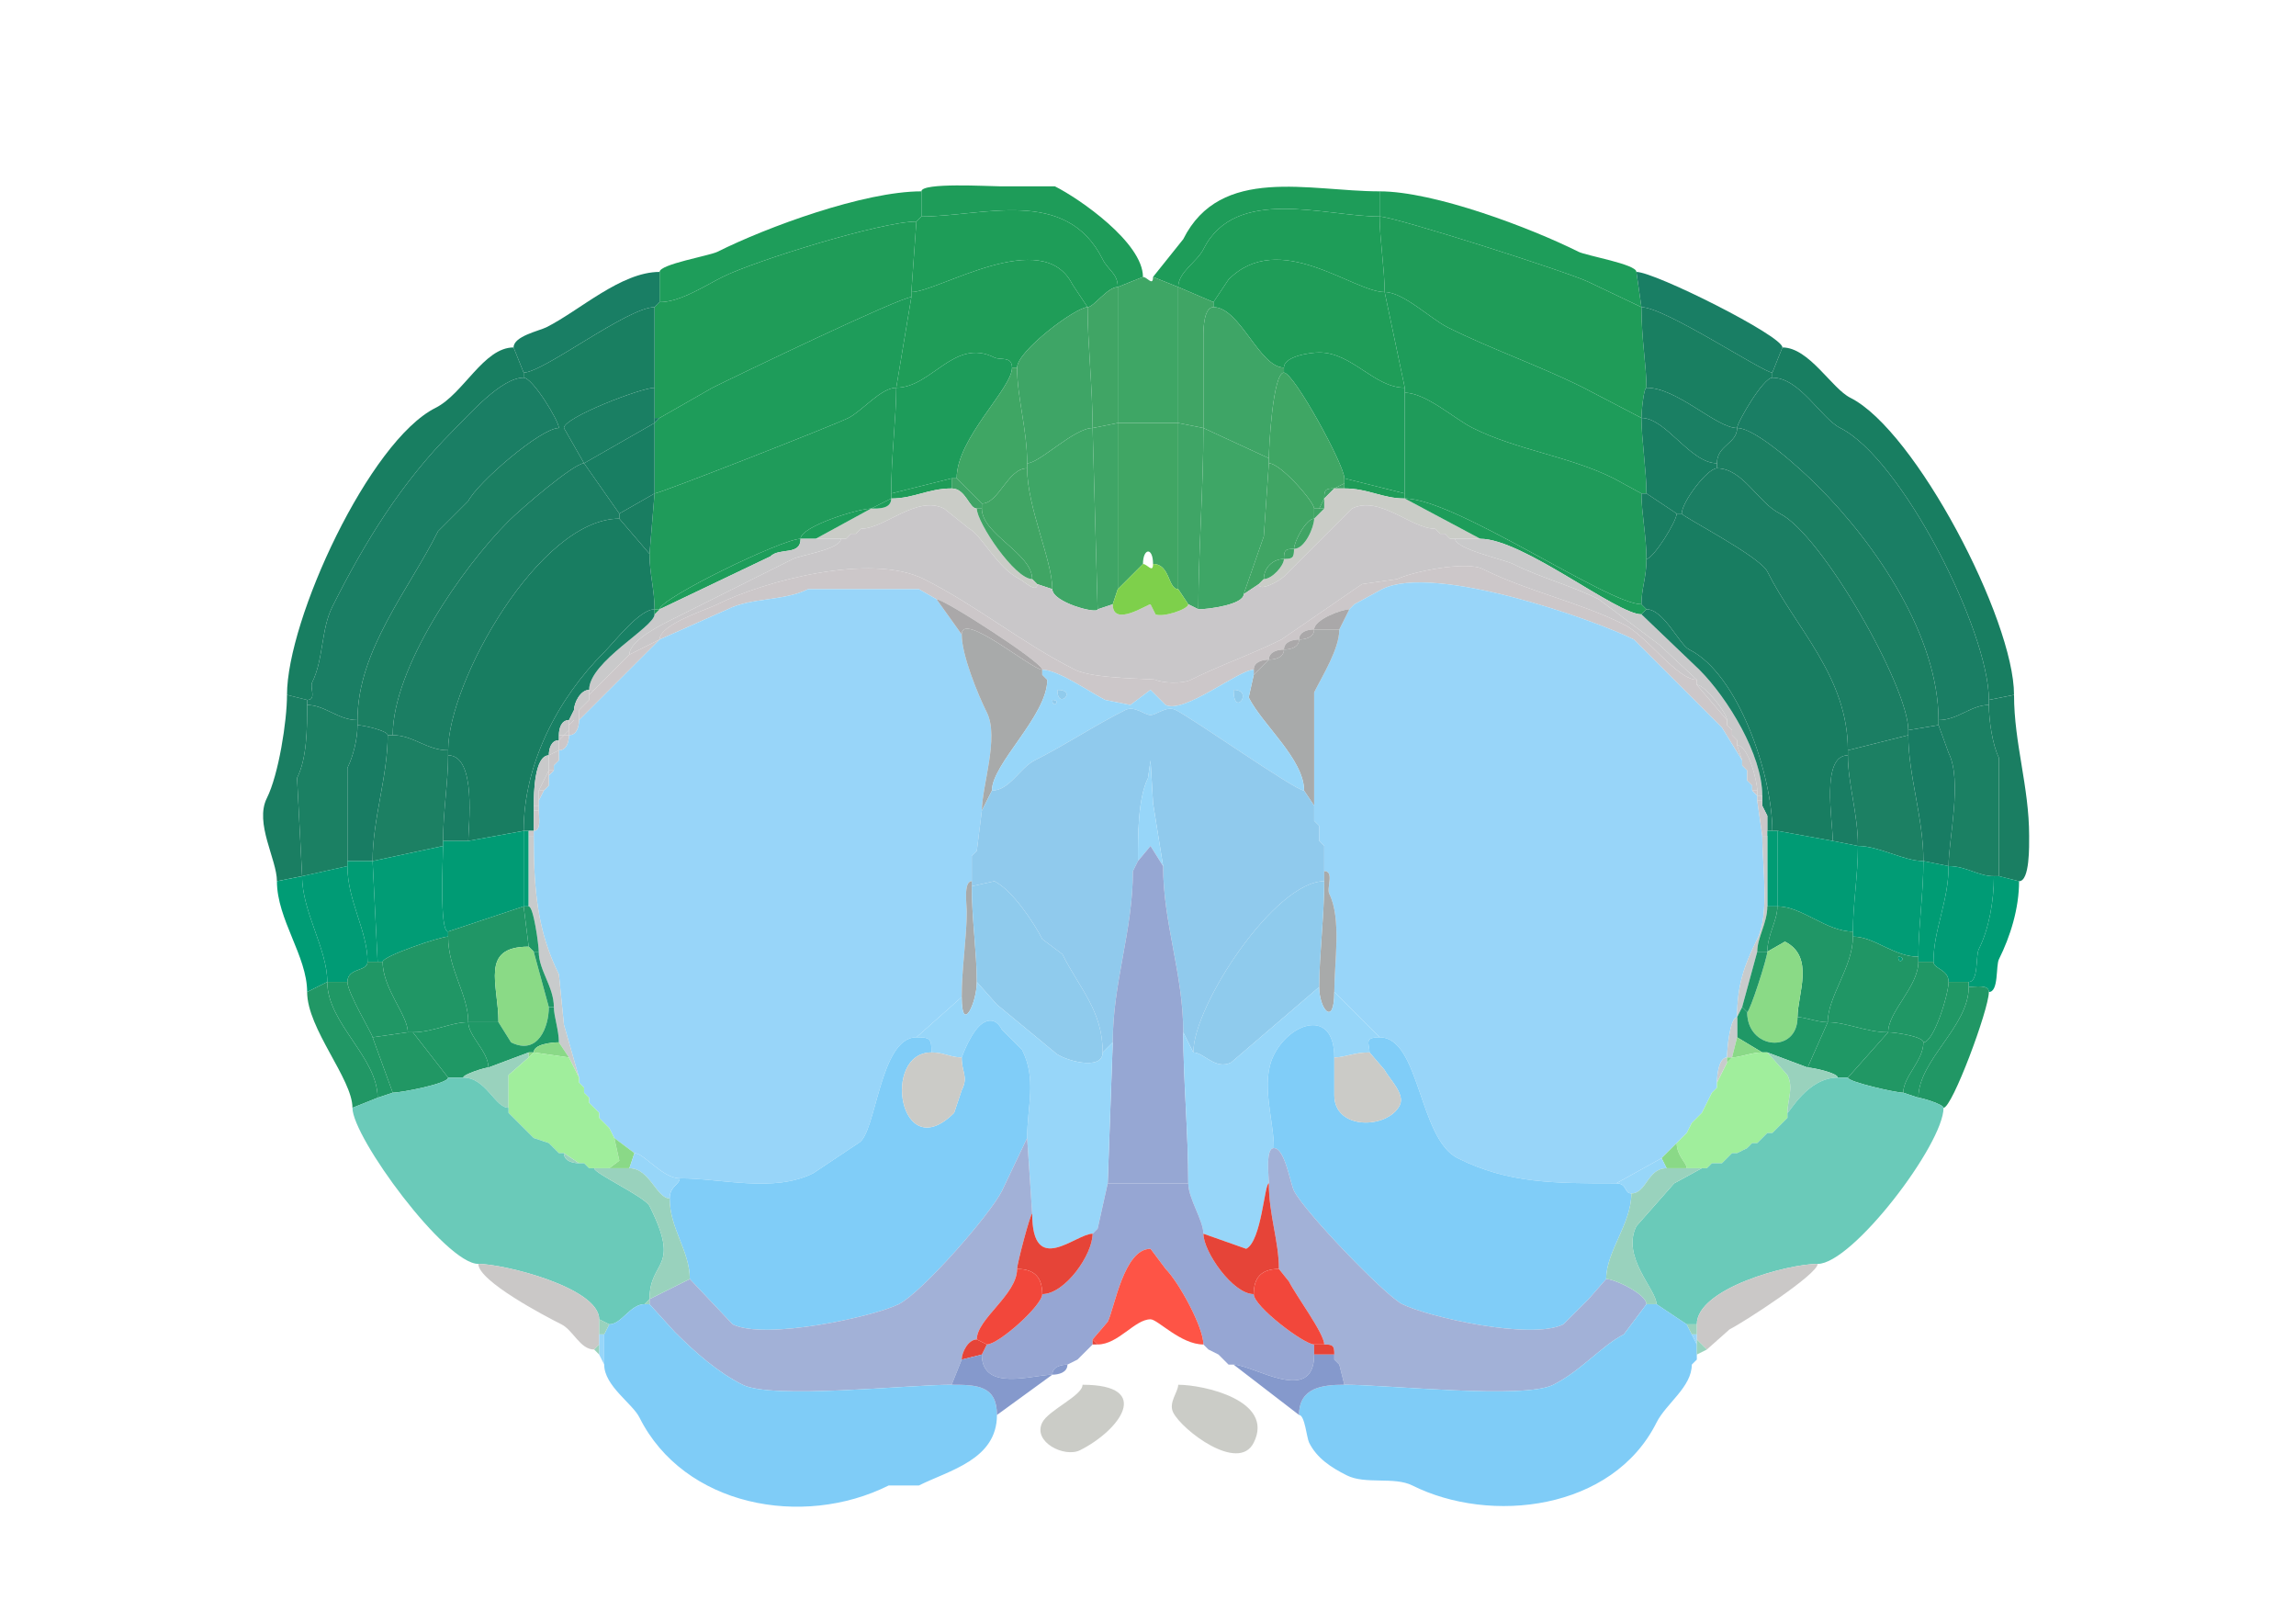 <svg xmlns="http://www.w3.org/2000/svg" viewBox="0 0 456 320"><path fill="#1E9C59" id="MOs1" d="m227 55-5 2c0-2.678-1.911-3.323-3-5.5-7.275-14.55-23.855-8.5-36-8.5v-5c0-1.8 13.384-1 15.5-1h11c4.889 2.444 17.5 11.191 17.5 18ZM229 55l5 2c0-2.976 3.734-4.968 5-7.5 6.364-12.728 24.207-6.5 35-6.5v-5c-13.968 0-31.607-5.287-39 9.5l-6 7.5Z"/><path fill="#1E9D5A" id="MOp1" d="M131 54v6c4.099 0 8.97-3.235 12.5-5 6.339-3.17 31.479-11 38.5-11l1-1v-5c-11.385 0-30.665 7.082-40.5 12-1.588.794-11.5 2.47-11.5 4ZM325 54l1 7-10.5-5c-3.587-1.794-38.532-13-41.5-13v-5c10.862 0 30.048 7.274 39.5 12 1.588.794 11.5 2.47 11.5 4Z"/><path fill="#1E9D58" id="MOs2/3" d="M181 58c5.375 0 26.091-13.318 32-1.5l3 4.5c1.208 0 3.947-4 6-4 0-2.678-1.911-3.323-3-5.5-7.275-14.55-23.855-8.5-36-8.5l-1 1-1 14ZM275 58c-6.282 0-20.896-12.604-31-2.5l-3 4.5-7-3c0-2.976 3.734-4.968 5-7.5 6.364-12.728 24.207-6.5 35-6.5 0 4.331 1 10.56 1 15Z"/><path fill="#1F9C58" id="MOp2/3" d="m183 43-1 1 1-1ZM327 77c-.533 0-1 4.707-1 6l-11.5-6c-8.733-4.367-18.276-7.638-27-12-3.336-1.668-8.802-7-12.5-7 0-4.44-1-10.669-1-15 2.968 0 37.913 11.206 41.5 13l10.5 5c0 6.451 1 11.682 1 16ZM130 83h1l10.5-6c4.49-2.245 37.277-18 39.5-18v-1l1-14c-7.021 0-32.161 7.83-38.5 11-3.53 1.765-8.401 5-12.5 5l-1 1v22Z"/><path fill="#1F9D58" id="MOs5" d="M201 73h1c0-3.277 11.625-12 14-12l-3-4.5c-5.909-11.818-26.625 1.5-32 1.5v1l-3 18c7.029 0 11.485-10.007 19.5-6 1.158.58 3.5-.341 3.5 2ZM255 73c0-2.282 5.29-3 7-3 6.566 0 10.902 7 17 7l-4-19c-6.282 0-20.896-12.604-31-2.5l-3 4.5v1c5.27 0 9.112 12 14 12Z"/><path fill="#197E64" id="SSp-ul1" d="m102 69 2 5c3.895 0 20.674-13 26-13l1-1v-6c-7.693 0-15.882 7.69-22.5 11-1.426.713-6.5 1.764-6.5 4ZM354 69l-2 5c-1.796 0-21.36-13-26-13l-1-7c3.658 0 29 12.689 29 15Z"/><path fill="#3EA665" id="ACAd1" d="M222 84h12V57l-5-2c0 1.93-1.161 0-2 0l-5 2v27Z"/><path fill="#40A565" id="ACAd2/3" d="m222 84-5 1c0-7.895-1-16.783-1-24 1.208 0 3.947-4 6-4v27ZM234 84l5 1V66.5c0-1.532.173-5.5 2-5.5v-1l-7-3v27Z"/><path fill="#1E9C5A" id="MOp5" d="M326 98h1c0-4.5-1-10.926-1-15l-11.5-6c-8.733-4.367-18.276-7.638-27-12-3.336-1.668-8.802-7-12.5-7l4 19v1c4.184 0 9.812 5.156 13.5 7 8.736 4.368 19.247 5.624 28 10l5.5 3ZM130 84v14c1.014 0 35.535-13.517 38.5-15 2.695-1.347 6.469-6 9.5-6l3-18c-2.223 0-35.01 15.755-39.5 18L131 83l-1 1Z"/><path fill="#197F61" id="SSp-ul2/3" d="M111 85h1c0-2.114 15.353-8 18-8V61c-5.326 0-22.105 13-26 13v1c1.762 0 7 8.567 7 10Z"/><path fill="#3EA566" id="ACAd5" d="M217 85c-3.682 0-10.549 7-13 7 0-6.773-2-13.004-2-19 0-3.277 11.625-12 14-12 0 7.217 1 16.105 1 24ZM239 85l13 6c0-2.088.779-17 3-17v-1c-4.888 0-8.73-12-14-12-1.827 0-2 3.968-2 5.5V85Z"/><path fill="#197F61" id="SSp-ul2/3" d="M327 77c6.155 0 13.871 8 18 8 0-1.092 5.18-10 7-10v-1c-1.796 0-21.36-13-26-13 0 6.451 1 11.682 1 16Z"/><path fill="#187E61" id="SSp-m1" d="m57 138 4 1c1.952 0 .477-2.454 1-3.5 2.275-4.549 1.743-10.486 4-15 6.339-12.677 13.706-24.706 24-35 3.226-3.226 9.565-10.5 14-10.5v-1l-2-5c-5.947 0-9.954 9.227-15.5 12C73.336 87.582 57 123.043 57 138ZM400 138l-5 1c0-13.842-17.397-47.949-29.5-54-3.839-1.92-8.025-10-13.5-10v-1l2-5c5.297 0 9.779 8.14 13.5 10 12.893 6.447 32.5 43.979 32.5 59Z"/><path fill="#1D9C5A" id="MOs6a" d="M189 95h1c0-8.05 11-17.81 11-22 0-2.341-2.342-1.42-3.5-2-8.015-4.007-12.471 6-19.5 6 0 5.937-1 13.507-1 21l12-3ZM267 95l12 3V77c-6.098 0-10.434-7-17-7-1.71 0-7 .718-7 3v1c1.949 0 12 18.327 12 21Z"/><path fill="#3FA664" id="ACAd6a" d="m190 95 5 5c3.398 0 5.13-7 9-7v-1c0-6.773-2-13.004-2-19h-1c0 4.19-11 13.95-11 22ZM261 101h1l1-2c0-1.747.253-2 2-2l2-1v-1c0-2.673-10.051-21-12-21-2.221 0-3 14.912-3 17v1c2.344 0 9 7.677 9 9Z"/><path fill="#1A7E64" id="SSp-m2/3" d="M61 140c3.541 0 6.145 3 10 3 0-13.836 10.185-25.87 16-37.5l6-6c1.796-3.592 14.38-14.5 18-14.5 0-1.433-5.238-10-7-10-4.435 0-10.774 7.274-14 10.5-10.294 10.294-17.661 22.323-24 35-2.257 4.514-1.725 10.451-4 15-.523 1.046.952 3.5-1 3.5v1ZM395 140c-3.541 0-6.145 3-10 3 0-16.557-12.276-34.776-24-46.5-3.097-3.097-12.207-11.5-16-11.5 0-1.092 5.18-10 7-10 5.475 0 9.661 8.08 13.5 10 12.103 6.051 29.5 40.158 29.5 54v1Z"/><path fill="#1A7F63" id="SSp-ul4" d="m112 85 4 7 14-8v-7c-2.647 0-18 5.886-18 8Z"/><path fill="#1F9B5A" id="MOp6a" d="M130 121h1c0-2.145 24.403-14 28-14 0-2.455 11.459-6 14-6l4-2v-1c0-7.493 1-15.063 1-21-3.031 0-6.805 4.653-9.5 6-2.965 1.483-37.486 15-38.5 15l-1 12c0 3.948 1 7.181 1 11Z"/><path fill="#1A7F63" id="SSp-ul4" d="M345 85c0 3.1-4 3.387-4 7-5.307 0-10.112-9-15-9 0-1.293.467-6 1-6 6.155 0 13.871 8 18 8Z"/><path fill="#1F9B5A" id="MOp6a" d="M327 111c0 3.717-1 5.842-1 9-6.692 0-36.945-21-47-21V78c4.184 0 9.812 5.156 13.5 7 8.736 4.368 19.247 5.624 28 10l5.5 3c0 3.823 1 8.586 1 13Z"/><path fill="#187E62" id="SSp-ul5" d="m131 83-1 1v-1h1Z"/><path fill="#40A664" id="ACAv1" d="M229 112c3.448 0 2.91 5 5 5V84h-12v33l5-5c0-3.15 2-3.446 2 0Z"/><path fill="#187E62" id="SSp-ul5" d="M333 102h1c0-2.246 5.059-9 7-9v-1c-5.307 0-10.112-9-15-9 0 4.074 1 10.5 1 15l6 4ZM130 98l-7 4-7-10 14-8v14Z"/><path fill="#3FA566" id="ACAv2/3" d="m221 120-3 1-1-36 5-1v33l-1 3ZM236 120l2 1c0-11.23 1-24.095 1-36l-5-1v33l2 3Z"/><path fill="#1B7F62" id="SSp-m4" d="M77 146h1c0-13.336 13.721-33.221 23-42.5 2.497-2.497 12.973-11.5 15-11.5l-4-7h-1c-3.62 0-16.204 10.908-18 14.5l-6 6c-5.815 11.63-16 23.664-16 37.5v1c.986 0 6 1.087 6 2Z"/><path fill="#3EA666" id="ACAv5" d="M209 117c0 2.644 9 5.004 9 4l-1-36c-3.682 0-10.549 7-13 7v1c0 7.843 5 18.263 5 24ZM247 118c0 2.056-6.91 3-9 3 0-11.23 1-24.095 1-36l13 6v1l-1 14.5-4 11.5Z"/><path fill="#1B7F62" id="SSp-m4" d="m385 144-6 1c0-8.654-17.168-38.834-25.5-43-4.353-2.177-7.345-9-12.5-9v-1c0-3.613 4-3.9 4-7 3.793 0 12.903 8.403 16 11.5 11.724 11.724 24 29.943 24 46.5v1Z"/><path fill="#1B7E63" id="SSp-m5" d="M78 146c4.08 0 6.738 3 11 3 0-13.518 18.093-46 34-46v-1l-7-10c-2.027 0-12.503 9.003-15 11.5-9.279 9.279-23 29.164-23 42.5Z"/><path fill="#40A564" id="ACAv6a" d="m250 116-3 2 4-11.5 1-14.5c2.344 0 9 7.677 9 9v2c-1.617 0-4 4.583-4 6-1.747 0-2 .253-2 2-2.226 0-4 1.774-4 4l-1 1ZM206 116l3 1c0-5.737-5-16.157-5-24-3.87 0-5.602 7-9 7v1c0 5.115 10 8.888 10 14l1 1Z"/><path fill="#1B7E63" id="SSp-m5" d="m379 146-12 3c0-14.648-10.355-24.209-16-35.5-1.521-3.043-17-10.971-17-11.5 0-2.246 5.059-9 7-9 5.155 0 8.147 6.823 12.5 9 8.332 4.166 25.5 34.346 25.5 43v1Z"/><path fill="#1E9C58" id="MOs6b" d="M177 98v1c4.499 0 7.354-2 12-2v-2l-12 3Z"/><path fill="#3FA466" id="ACAd6b" d="M194 101h1v-1l-5-5h-1v2c2.813 0 3.461 4 5 4Z"/><path fill="#1E9C58" id="MOs6b" d="M279 98v1c-4.475 0-7.225-2-12-2v-2l12 3Z"/><path fill="#3FA466" id="ACAd6b" d="M265 97h2v-1l-2 1Z"/><path fill="#CACCC7" id="cing" d="m205 115 1 1c0 1.945-2.66-.58-3.5-1-4.492-2.246-7.599-8.8-10-10l-5-4c-5.461-2.73-11.774 4-16.5 4l-1 1h-1l-1 1h-6l11-6c1.465 0 4 .109 4-2 4.499 0 7.354-2 12-2 2.813 0 3.461 4 5 4 0 2.761 7.544 14 11 14Z"/><path fill="#3FA466" id="ACAd6b" d="M265 97c-1.747 0-2 .253-2 2l2-2Z"/><path fill="#CACCC7" id="cing" d="m251 115-1 1c0 1.585 4.056-.556 5-1.5l13.5-13.5c5.461-2.73 11.774 4 16.5 4l1 1h1l1 1h6l-15-8c-4.475 0-7.225-2-12-2h-2l-2 2v2l-2 2c0 1.664-1.823 6-4 6 0 1.747-.253 2-2 2 0 1.366-2.366 4-4 4Z"/><path fill="#197D61" id="SSp-ul6a" d="m123 103 6 7 1-12-7 4v1ZM333 102c0 1.549-4.672 9-6 9 0-4.414-1-9.177-1-13h1l6 4Z"/><path fill="#1D9D5A" id="MOp6b" d="m177 99-4 2c1.465 0 4 .109 4-2Z"/><path fill="#3FA466" id="ACAd6b" d="M262 101h1v-2l-1 2Z"/><path fill="#1D9D5A" id="MOp6b" d="m327 121-1 1c-4.956 0-23.54-15-32-15l-15-8c10.055 0 40.308 21 47 21l1 1ZM159 107h3l11-6c-2.541 0-14 3.545-14 6Z"/><path fill="#C9C7C9" id="ccb" d="m131 127-6 3c0-2.862 6.654-6.077 8.5-7l24-12c1.568-.784 9.5-1.924 9.5-4h1l1-1h1l1-1c4.726 0 11.039-6.73 16.5-4l5 4c2.401 1.2 5.508 7.754 10 10 .84.42 3.5 2.945 3.5 1l3 1c0 2.644 9 5.004 9 4l3-1c0 4.655 6.856 0 7.5 0l1 2c1.359.68 6.5-.989 6.5-2l2 1c2.09 0 9-.944 9-3l3-2c0 1.585 4.056-.556 5-1.5l13.5-13.5c5.461-2.73 11.774 4 16.5 4l1 1h1l1 1h1c0 2.031 9.733 4.117 11.5 5 5.458 2.729 11.581 4.29 17 7l12 9 7.5 7c-3.87 0-9.836-8.668-14.5-11-9.012-4.506-19.061-6.53-28-11-3.368-1.684-14.164.582-17 2l-7 1-16 11c-5.882 2.941-12.16 5.08-18 8-1.801.901-5.827.586-7 0-.535-.268-12.195-.097-16-2-10.321-5.16-19.616-12.808-30-18-10.602-5.301-31.84.42-41 5-2.099 1.05-11.5 3.981-11.5 7Z"/><path fill="#40A465" id="ACAv6b" d="M195 101c0 5.115 10 8.888 10 14-3.456 0-11-11.239-11-14h1ZM263 101l-2 2v-2h2Z"/><path fill="#187D61" id="SSp-m6a" d="m353 165 11 2c0-3.959-2.4-17 3-17v-1c0-14.648-10.355-24.209-16-35.5-1.521-3.043-17-10.971-17-11.5h-1c0 1.549-4.672 9-6 9 0 3.717-1 5.842-1 9l1 1c3.452 0 6.498 6.999 8.5 8 9.798 4.899 16.5 24.983 16.5 36h1ZM104 165l-11 2c0-2.651 1.772-17-4-17v-1c0-13.518 18.093-46 34-46l6 7c0 3.948 1 7.181 1 11-2.988 0-7.815 6.315-10 8.5-9.252 9.252-16 22.26-16 35.5Z"/><path fill="#40A465" id="ACAv6b" d="M261 103c-1.617 0-4 4.583-4 6 2.177 0 4-4.336 4-6Z"/><path fill="#C9C9CA" id="scwm" d="m171 105-1 1 1-1ZM285 105l1 1-1-1ZM169 106l-1 1 1-1ZM287 106l1 1-1-1Z"/><path fill="#1D9D5A" id="MOp6b" d="M159 107c-3.597 0-28 11.855-28 14l22-10.5c1.825-1.825 6-.083 6-3.5Z"/><path fill="#C9C9CA" id="scwm" d="M117 137h1l1-1 1-1 1-1 1-1 1-1 1-1 1-1c0-2.862 6.654-6.077 8.5-7l24-12c1.568-.784 9.5-1.924 9.5-4h-8c0 3.417-4.175 1.675-6 3.5L131 121l-1 1c0 2.537-13 9.373-13 15ZM349 158h1c0-8.09-6.881-19.381-12.5-25L326 122c-4.956 0-23.54-15-32-15h-5c0 2.031 9.733 4.117 11.5 5 5.458 2.729 11.581 4.29 17 7l12 9 7.5 7v1c1.59 0 6 5.662 6 7v1l1 1v1l1 1v1c2.216 0 4 7.15 4 9v1Z"/><path fill="#40A465" id="ACAv6b" d="M257 109c-1.747 0-2 .253-2 2 1.747 0 2-.253 2-2ZM255 111c-2.226 0-4 1.774-4 4 1.634 0 4-2.634 4-4Z"/><path fill="#7ED04B" id="IG" d="M221 120c0 4.655 6.856 0 7.5 0l1 2c1.359.68 6.5-.989 6.5-2l-2-3c-2.09 0-1.552-5-5-5 0 1.93-1.161 0-2 0l-5 5-1 3Z"/><path fill="#CCC7C9" id="ccg" d="m345 148 1 3-4-6.5-17.5-17.5c-7.988-3.994-39.707-15.146-50-10l-5.5 3-1 1c-1.572 0-7 2.052-7 4-1.238 0-3 .423-3 2-1.238 0-3 .423-3 2-1.238 0-3 .423-3 2-1.238 0-3 .423-3 2-2.967 0-13.811 8.844-17.5 7l-3-3-4 3-5-1c-2.939-1.47-9.373-6-12.5-6 0-1.495-19.433-14-21-14l-3.5-2h-22c-4.839 2.419-11.221 1.61-16 4l-13.5 6c0-3.019 9.401-5.95 11.5-7 9.16-4.58 30.398-10.301 41-5 10.384 5.192 19.679 12.84 30 18 3.805 1.903 15.465 1.732 16 2 1.173.586 5.199.901 7 0 5.84-2.92 12.118-5.059 18-8l16-11 7-1c2.836-1.418 13.632-3.684 17-2 8.939 4.47 18.988 6.494 28 11 4.664 2.332 10.63 11 14.5 11v1l6 7v1l1 1v1l1 1v1Z"/><path fill="#98D5F9" id="CP" d="M126 229c1.936 0 5.554 5 9 5 8.325 0 18.647 2.927 26.5-1l9-6c3.531-1.766 4.184-21 11.5-21l9-8c0-5.789 1-11.78 1-17 0-1.321-.684-6 1-6v-5l1-1 1-8c0-4.813 3.473-14.555 1-19.5-1.828-3.657-5-11.448-5-15.5l-5-7-3.5-2h-22c-4.839 2.419-11.221 1.61-16 4l-13.5 6-16 16c0 1.238-.423 3-2 3 0 1.238-.423 3-2 3v2l-1 1v1l-1 1v2l-1 1-1 2v2c0 1.145.579 4-1 4v1c0 10.489.693 18.886 5 27.5l1 10 3 10.5v1l1 1v1l1 1v1l2 2v1l2 2 1 2 4 3ZM330 230l-9 5c-12.293 0-21.42.04-31.5-5-7.767-3.883-7.484-24-15.5-24l-9-9c0-5.809 1.468-14.565-1-19.5-.574-1.147 1.064-4.5-1-4.5v-5l-1-1v-3l-1-1v-25.5c1.688-3.376 5-8.639 5-12.5l2-4 1-1 5.5-3c10.293-5.146 42.012 6.006 50 10l17.5 17.5 4 6.5v1l1 1v2l1 1v1l1 1v1l1 7c0 5.918 1.506 15.488-1 20.5-2.582 5.165-4 9.165-4 15.5-1.434 0-2 6.448-2 8-1.638 0-2 3.576-2 5v1l-1 1-1 2-1 2-1 1-1 1-1 2-1 1-1 1-2 2-1 1Z"/><path fill="#AAA8A9" id="SEZ" d="M191 126c0-4.789 13.917 7 16 7 0-1.495-19.433-14-21-14l5 7ZM269 120l-1 1 1-1Z"/><path fill="#188064" id="SSp-m6b" d="M105 165h1v-5c0-2.342.131-10 3-10 0-1.238.423-3 2-3v-1c0-1.238.423-3 2-3l1-2c0-1.429 1.288-4 3-4 0-5.627 13-12.463 13-15v-1c-2.988 0-7.815 6.315-10 8.5-9.252 9.252-16 22.26-16 35.5h1Z"/><path fill="#1D9D5A" id="MOp6b" d="m131 121-1 1v-1h1Z"/><path fill="#AAA8A9" id="SEZ" d="M261 125h5l2-4c-1.572 0-7 2.052-7 4Z"/><path fill="#188064" id="SSp-m6b" d="M351 165h1c0-11.017-6.702-31.101-16.5-36-2.002-1.001-5.048-8-8.5-8l-1 1 11.5 11c5.619 5.619 12.5 16.91 12.5 25v2l1 2v3Z"/><path fill="#A8AAAA" id="VL" d="m197 157-2 4c0-4.813 3.473-14.555 1-19.5-1.828-3.657-5-11.448-5-15.5 0-4.789 13.917 7 16 7v1l1 1c0 7.124-11 16.659-11 22ZM259 157l2 3v-22.5c1.688-3.376 5-8.639 5-12.5h-5c0 1.577-1.762 2-3 2 0 1.577-1.762 2-3 2 0 1.577-1.762 2-3 2l-3 3-1 4.5c2.701 5.401 11 12.286 11 18.5Z"/><path fill="#AAA8A9" id="SEZ" d="M261 125c-1.238 0-3 .423-3 2 1.238 0 3-.423 3-2Z"/><path fill="#CCC7C9" id="ccg" d="M115 141v2l16-16-6 3-1 1-1 1-1 1-1 1-1 1-1 1-1 1-1 1v1l-1 1-1 1Z"/><path fill="#AAA8A9" id="SEZ" d="M258 127c-1.238 0-3 .423-3 2 1.238 0 3-.423 3-2ZM255 129c-1.238 0-3 .423-3 2 1.238 0 3-.423 3-2Z"/><path fill="#C9C7C9" id="ccb" d="m125 130-1 1 1-1ZM124 131l-1 1 1-1Z"/><path fill="#AAA8A9" id="SEZ" d="M249 133v1l3-3c-1.238 0-3 .423-3 2Z"/><path fill="#C9C7C9" id="ccb" d="m123 132-1 1 1-1ZM122 133l-1 1 1-1Z"/><path fill="#97D6F9" id="STR" fill-rule="evenodd" d="M209 139c0 1.93 1.93 0 0 0m36-2c0 5.677 4.136 0 0 0m-35 0c0 4.123 4.123 0 0 0m-13 20c3.504 0 5.551-4.525 8.5-6 6.086-3.043 11.792-6.896 18-10 1.825-.913 3.816 1 5 1 1.184 0 3.175-1.913 5-1 3.571 1.785 23.748 16 25.5 16 0-6.214-8.299-13.099-11-18.5l1-4.5v-1c-2.967 0-13.811 8.844-17.5 7l-3-3-4 3-5-1c-2.939-1.47-9.373-6-12.5-6v1l1 1c0 7.124-11 16.659-11 22Z"/><path fill="#C9C7C9" id="ccb" d="m121 134-1 1 1-1Z"/><path fill="#AAA8A9" id="SEZ" d="m207 134 1 1-1-1Z"/><path fill="#C9C7C9" id="ccb" d="m120 135-1 1 1-1ZM119 136l-1 1 1-1ZM337 136c1.59 0 6 5.662 6 7l-6-7Z"/><path fill="#C9C9CA" id="scwm" d="M114 141h1l1-1 1-1v-2c-1.712 0-3 2.571-3 4Z"/><path fill="#C9C7C9" id="ccb" d="m118 137-1 1v-1h1Z"/><path fill="#90CBEC" id="LSc" d="M210 137c0 4.123 4.123 0 0 0ZM245 137c0 5.677 4.136 0 0 0Z"/><path fill="#1A7E62" id="SSs1" d="m60 174-5 1c0-4.33-4.489-11.522-2-16.5 2.337-4.675 4-15.29 4-20.5l4 1v1c0 4.719-.02 10.541-2 14.5l1 19.5ZM397 174l4 1c2.156 0 2-7.077 2-9 0-9.77-3-18.409-3-28l-5 1v1c0 2.937.706 7.913 2 10.5V174Z"/><path fill="#C9C7C9" id="ccb" d="m117 139-1 1 1-1Z"/><path fill="#90CBEC" id="LSc" d="M209 139c0 1.93 1.93 0 0 0Z"/><path fill="#1B8063" id="SSs2/3" d="m69 172-9 2-1-19.5c1.98-3.959 2-9.781 2-14.5 3.541 0 6.145 3 10 3v1c0 2.721-.835 6.171-2 8.5V172Z"/><path fill="#C9C7C9" id="ccb" d="m116 140-1 1 1-1Z"/><path fill="#1B8063" id="SSs2/3" d="M396 174h1v-23.5c-1.294-2.587-2-7.563-2-10.5-3.541 0-6.145 3-10 3v1l2 5.5c2.779 5.558 0 17.114 0 22.5 3.519 0 5.843 2 9 2Z"/><path fill="#C9C9CA" id="scwm" d="M113 143h1v-2l-1 2Z"/><path fill="#C9C7C9" id="ccb" d="M114 143h1v-2h-1v2Z"/><path fill="#90CAED" id="LSr" d="m221 207-2 2c0-8.295-4.606-12.712-8-19.5l-4-3c-1.578-3.156-5.905-9.702-9.5-11.5l-4.5 1v-6l1-1 1-8 2-4c3.504 0 5.551-4.525 8.5-6 6.086-3.043 11.792-6.896 18-10 1.825-.913 3.816 1 5 1 1.184 0 3.175-1.913 5-1 3.571 1.785 23.748 16 25.5 16l2 3v3l1 1v3l1 1v7c-9.763 0-26 24.632-26 34l-2-4c0-11.564-4-21.683-4-33l-2-12.5-.5-8.5-.5 3.5c-2.041 4.082-2 11.77-2 16.5l-1 2c0 11.932-4 22.068-4 34Z"/><path fill="#C9C9CA" id="scwm" d="M111 146h1l1-1v-2c-1.577 0-2 1.762-2 3Z"/><path fill="#C9C7C9" id="ccb" d="m114 143-1 1v-1h1Z"/><path fill="#CCC7C9" id="ccg" d="M113 145v1c1.577 0 2-1.762 2-3h-1l-1 1v1Z"/><path fill="#187C63" id="SSs4" d="M69 171h5c0-8.429 3-16.72 3-25 0-.913-5.014-2-6-2 0 2.721-.835 6.171-2 8.5V171Z"/><path fill="#C9C7C9" id="ccb" d="m343 144 1 1-1-1Z"/><path fill="#187C63" id="SSs4" d="m382 171 5 1c0-5.386 2.779-16.942 0-22.5l-2-5.5-6 1v1c0 8.003 3 16.325 3 25Z"/><path fill="#C9C7C9" id="ccb" d="M112 146h1v-1l-1 1Z"/><path fill="#1C8063" id="SSs5" d="m88 168-14 3c0-8.429 3-16.72 3-25h1c4.08 0 6.738 3 11 3v1c0 5.421-1 11.091-1 17v1Z"/><path fill="#C9C7C9" id="ccb" d="m112 146-1 1v-1h1Z"/><path fill="#CCC7C9" id="ccg" d="M111 147v2c1.577 0 2-1.762 2-3h-1l-1 1Z"/><path fill="#C9C7C9" id="ccb" d="m344 146 1 1-1-1Z"/><path fill="#1C8063" id="SSs5" d="M369 168c4.187 0 9.088 3 13 3 0-8.675-3-16.997-3-25l-12 3v1c0 5.604 2 11.634 2 18Z"/><path fill="#C9C9CA" id="scwm" d="m111 149-2 1c0-1.238.423-3 2-3v2Z"/><path fill="#C9C7C9" id="ccb" d="M348 157h1c0-1.85-1.784-9-4-9l1 3v1l1 1v2l1 1v1ZM109 153h1v-1l1-1v-2l-2 1v3Z"/><path fill="#197D63" id="SSs6a" d="M88 167h5c0-2.651 1.772-17-4-17 0 5.421-1 11.091-1 17Z"/><path fill="#C9C9CA" id="scwm" d="M106 160h1v-3l2-4v-3c-2.869 0-3 7.658-3 10Z"/><path fill="#197D63" id="SSs6a" d="m364 167 5 1c0-6.366-2-12.396-2-18-5.4 0-3 13.041-3 17Z"/><path fill="#CCC7C9" id="ccg" d="m111 151-1 1 1-1Z"/><path fill="#97D6F9" id="STR" d="m226 171 2.5-3 2.5 4-2-12.5-.5-8.5-.5 3.5c-2.041 4.082-2 11.77-2 16.5Z"/><path fill="#CCC7C9" id="ccg" d="m346 152 1 1-1-1Z"/><path fill="#C9C7C9" id="ccb" d="M107 157h1l1-1v-3l-2 4Z"/><path fill="#CCC7C9" id="ccg" d="m110 153-1 1v-1h1ZM347 155l1 1-1-1ZM109 156l-1 1 1-1ZM108 157l-1 2v-2h1ZM349 157v1l-1-1h1Z"/><path fill="#C9C7C9" id="ccb" d="M349 159h1v-1h-1v1Z"/><path fill="#CCC7C9" id="ccg" d="M350 166h1v-4l-1-2v-1h-1l1 7Z"/><path fill="#C9C7C9" id="ccb" d="M106 161h1v-1h-1v1Z"/><path fill="#C9C9CA" id="scwm" d="m350 160 1 2-1-2Z"/><path fill="#CCC7C9" id="ccg" d="M107 161c0 1.145.579 4-1 4v-4h1Z"/><path fill="#A8AAAA" id="VL" d="m261 163 1 1-1-1Z"/><path fill="#009B74" id="GU6a" d="m104 180-15 5c-1.804 0-1-14.759-1-17v-1h5l11-2v15Z"/><path fill="#019C74" id="GU6b" d="M104 180h1v-15h-1v15Z"/><path fill="#CCC7C9" id="ccg" d="M105 166h1v-1h-1v1Z"/><path fill="#019C74" id="GU6b" d="M351 180h2v-15h-2v15Z"/><path fill="#009B74" id="GU6a" d="M353 180c4.916 0 9.695 5 15 5 0-5.421 1-11.091 1-17l-5-1-11-2v15Z"/><path fill="#C8CBCC" id="ec" d="m113 210 2 4-3-10.5-1-10c-4.307-8.614-5-17.011-5-27.5h-1v14c.981 0 2 7.758 2 9 0 3.697 3 6.94 3 11 0 1.819 1 4.591 1 7l2 3ZM346 200l-1 2c0-6.335 1.418-10.335 4-15.5 2.506-5.012 1-14.582 1-20.5h1v14c0 3.324-2 6.16-2 9l-3 11Z"/><path fill="#A8AAAA" id="VL" d="m262 167 1 1-1-1Z"/><path fill="#019C75" id="GU5" d="M75 191h1c0-1.111 11.438-5 13-5v-1c-1.804 0-1-14.759-1-17l-14 3 1 20Z"/><path fill="#96A7D3" id="MS" d="M220 235h16c0-10.03-1-20.589-1-30 0-11.564-4-21.683-4-33l-2.5-4-2.5 3-1 2c0 11.932-4 22.068-4 34l-1 28Z"/><path fill="#019C75" id="GU5" d="M368 186c4.273 0 8.101 4 13 4 0-5.826 1-12.583 1-19-3.912 0-8.813-3-13-3 0 5.909-1 11.579-1 17v1Z"/><path fill="#A8AAAA" id="VL" d="m194 169-1 1 1-1Z"/><path fill="#009C74" id="GU4" d="M73 191h2l-1-20h-5v1c0 6.921 4 12.878 4 19Z"/><path fill="#97D6F9" id="STR" d="m226 171-1 2 1-2Z"/><path fill="#009C74" id="GU4" d="M381 191h3c0-6.452 3-11.895 3-19l-5-1c0 6.417-1 13.174-1 19v1Z"/><path fill="#009B75" id="GU2/3" d="M65 195h4c0-2.879 4-1.993 4-4 0-6.122-4-12.079-4-19l-9 2c0 7.104 5 14.43 5 21ZM387 195h4c1.993 0 1.35-5.2 2-6.5 2.05-4.1 3-9.611 3-14.5-3.157 0-5.481-2-9-2 0 7.105-3 12.548-3 19 0 1.457 3 1.46 3 4Z"/><path fill="#A8AAAA" id="VL" d="M262 196c0 4.419 3 8.038 3 1 0-5.809 1.468-14.565-1-19.5-.574-1.147 1.064-4.5-1-4.5v2c0 6.967-1 14.681-1 21Z"/><path fill="#009C75" id="GU1" d="m65 195-4 2c0-7.126-6-14.411-6-22l5-1c0 7.104 5 14.43 5 21ZM391 196c1.145 0 4-.579 4 1 1.993 0 1.35-5.2 2-6.5 2.263-4.527 4-10.083 4-15.5l-4-1h-1c0 4.889-.95 10.4-3 14.5-.65 1.3-.007 6.5-2 6.5v1Z"/><path fill="#A8AAAA" id="VL" d="M194 195c0 4.185-3 10.486-3 3 0-5.789 1-11.78 1-17 0-1.321-.684-6 1-6v1c0 6.417 1 13.174 1 19Z"/><path fill="#8FCBED" id="LSv" d="m194 195 4 4.5 11.5 9.5c1.487 1.487 9.5 3.844 9.5 0 0-8.295-4.606-12.712-8-19.5l-4-3c-1.578-3.156-5.905-9.702-9.5-11.5l-4.5 1c0 6.417 1 13.174 1 19ZM262 196l-17.5 15c-3.117 1.558-5.401-2-7.5-2 0-9.368 16.237-34 26-34 0 6.967-1 14.681-1 21Z"/><path fill="#209666" id="AId6a" d="M93 203h6c0-7.534-3.778-15 6-15l-1-8-15 5v1c0 6.587 4 11.437 4 17Z"/><path fill="#1F9766" id="AId6b" d="M106 189h1c0-1.242-1.019-9-2-9h-1l1 8 1 1ZM349 189h2c0-3.324 2-6.16 2-9h-2c0 3.324-2 6.16-2 9Z"/><path fill="#209666" id="AId6a" d="M357 202c1.564 0 3.876 1 6 1 0-5.159 5-10.921 5-17v-1c-5.305 0-10.084-5-15-5 0 2.84-2 5.676-2 9l3.5-2c6.005 3.003 2.5 10.471 2.5 15Z"/><path fill="#209665" id="AId5" d="M81 205h1c3.978 0 7.549-2 11-2 0-5.563-4-10.413-4-17-1.562 0-13 3.889-13 5 0 5.35 5 10.593 5 14Z"/><path fill="#209665" id="AId5" fill-rule="evenodd" d="M377 190c0 1.93 1.93 0 0 0m-14 13c3.741 0 7.636 2 12 2 0-4.158 6-9.037 6-14v-1c-4.899 0-8.727-4-13-4 0 6.079-5 11.841-5 17Z"/><path fill="#8ADA86" id="CLA" d="M109 200c0 3.927-2.151 9.674-7.5 7l-2.5-4c0-7.534-3.778-15 6-15l1 1 3 11ZM347 201c0 7.495 10 8.286 10 1 0-4.529 3.505-11.997-2.5-15l-3.5 2c0 1.219-3.474 12-4 12Z"/><path fill="#209666" id="AId6a" d="M109 200h1c0-4.06-3-7.303-3-11h-1l3 11ZM346 200l1 1c.526 0 4-10.781 4-12h-2l-3 11Z"/><path fill="#019C75" id="GU5" d="M377 190c0 1.93 1.93 0 0 0Z"/><path fill="#209765" id="AId2/3" d="m81 205-7 1c0-.578-5-8.797-5-11 0-2.879 4-1.993 4-4h3c0 5.35 5 10.593 5 14ZM375 205c1.296 0 7 .825 7 2 2.075 0 5-9.566 5-12 0-2.54-3-2.543-3-4h-3c0 4.963-6 9.842-6 14Z"/><path fill="#219765" id="AIp1" d="m75 218-5 2c0-5.72-9-15.696-9-23l4-2c0 8.24 10 14.939 10 23Z"/><path fill="#209865" id="AIp2/3" d="m78 217-3 1c0-8.061-10-14.76-10-23h4c0 2.203 5 10.422 5 11l4 11Z"/><path fill="#97D6F9" id="STR" d="m218 244-1 1c-3.359 0-12 8.739-12-4l-1-15c0-6.34 1.937-11.625-1-17.5l-4-4c-.534-1.069-1.629-2.435-3.5-1.5-2.507 1.254-4.482 7-4.5 7-2.275 0-3.514-1-6-1 0-2.747-.253-3-3-3l9-8c0 7.486 3 1.185 3-3l4 4.5 11.5 9.5c1.487 1.487 9.5 3.844 9.5 0l2-2-1 28-2 9Z"/><path fill="#209865" id="AIp2/3" d="m378 217 3 1c0-7.487 10-14.104 10-22v-1h-4c0 2.434-2.925 12-5 12 0 3.645-4 6.777-4 10Z"/><path fill="#97D6F9" id="STR" d="M252 235c-.873 0-1.444 11.472-4.5 13l-8.5-3c0-2.654-3-6.986-3-10 0-10.03-1-20.589-1-30l2 4c2.099 0 4.383 3.558 7.5 2l17.5-15c0 4.419 3 8.038 3 1l9 9c-3.212 0-2 1.288-2 3-3.159 0-4.806 1-7 1 0-9.849-8.74-7.019-12-.5-2.76 5.521 0 12.828 0 18.5-1.714 0-1 5.594-1 7Z"/><path fill="#219765" id="AIp1" d="M381 218c.671 0 5 1.328 5 2 1.732 0 9-19.557 9-23 0-1.579-2.855-1-4-1 0 7.896-10 14.513-10 22Z"/><path fill="#1F9866" id="AIv6a" d="M105 209h1c0-1.638 3.576-2 5-2 0-2.409-1-5.181-1-7h-1c0 3.927-2.151 9.674-7.5 7l-2.5-4h-6c0 2.759 4 5.795 4 9l8-3ZM351 209l8 3 4-9c-2.124 0-4.436-1-6-1 0 7.286-10 6.495-10-1l-1-1-1 2v4l5 3h1Z"/><path fill="#C8CBCC" id="ec" d="M343 210h1l1-4v-4c-1.434 0-2 6.448-2 8Z"/><path fill="#1F9865" id="AIv5" d="M89 214h3c0-.672 4.33-2 5-2 0-3.205-4-6.241-4-9-3.451 0-7.022 2-11 2l7 9Z"/><path fill="#80CDF8" id="ACB" d="M133 238c0 5.993 4 10.417 4 16l8.5 9c6.414 3.207 28.044-1.522 33-4 4.561-2.281 18.133-17.766 20.5-22.5l5-10.5c0-6.34 1.937-11.625-1-17.5l-4-4c-.534-1.069-1.629-2.435-3.5-1.5-2.507 1.254-4.482 7-4.5 7 0 3.067 1.376 3.748 0 6.5l-1.5 4.5c-10.837 10.837-14.504-12-4.5-12 0-2.747-.253-3-3-3-7.316 0-7.969 19.234-11.5 21l-9 6c-7.853 3.927-18.175 1-26.5 1 0 1.24-2 1.576-2 4ZM324 237c0 6.06-5 11.487-5 17l-3.5 4-5 5c-6.44 3.22-27.038-1.519-32-4-3.424-1.712-19.431-18.363-21.5-22.5-.749-1.499-1.808-8.5-4-8.5 0-5.672-2.76-12.979 0-18.5 3.26-6.519 12-9.349 12 .5v7.5c0 7.034 10.644 6.712 13 2 1.135-2.271-2.16-5.32-3-7l-3-3.5c0-1.712-1.212-3 2-3 8.016 0 7.733 20.117 15.5 24 10.08 5.04 19.207 5 31.5 5 2.215 0 1.519 2 3 2Z"/><path fill="#1F9865" id="AIv5" d="M365 214h2l8-9c-4.364 0-8.259-2-12-2l-4 9c.986 0 6 1.087 6 2Z"/><path fill="#219764" id="AIv2/3" d="M89 214c0 1.222-9.388 3-11 3l-4-11 7-1h1l7 9ZM367 214c0 .854 9.53 3 11 3 0-3.223 4-6.355 4-10 0-1.175-5.704-2-7-2l-8 9Z"/><path fill="#8AD987" id="CTXsp" d="M350 209c-2.124 0-4.436 1-6 1l1-4 5 3ZM106 209l7 1-2-3c-1.424 0-5 .362-5 2Z"/><path fill="#CBCBC7" id="aco" d="M185 209c2.486 0 3.725 1 6 1 0 3.067 1.376 3.748 0 6.5l-1.5 4.5c-10.837 10.837-14.504-12-4.5-12ZM272 209l3 3.5c.84 1.68 4.135 4.729 3 7-2.356 4.712-13 5.034-13-2V210c2.194 0 3.841-1 7-1Z"/><path fill="#99D2BD" id="OLF" d="M92 214c4.546 0 6.3 6 9 6v-6.5l4-3.5v-1l-8 3c-.67 0-5 1.328-5 2Z"/><path fill="#8AD987" id="CTXsp" d="m106 209-1 1v-1h1Z"/><path fill="#A0EE9C" id="EPd" d="M118 232h3l2-1.5-1-4.5-1-2-2-2v-1l-2-2v-1l-1-1v-1l-1-1v-1l-2-4-7-1-1 1-4 3.5v7.5l1 1 2 2 2 2 3 1 2 2h1l3 2h1l1 1h1ZM338 232h1l1-1h2l1-1 1-1h1l2-1 1-1h1l1-1 1-1h1l1-1 1-1 1-1v-1c0-2.609 1.264-4.971 0-7.5l-4-4.5h-1c-2.124 0-4.436 1-6 1l-1 1-2 4v1l-1 1-1 2-1 2-1 1-1 1-1 2-1 1-1 1c0 2.567 2 3.913 2 5h3Z"/><path fill="#99D2BD" id="OLF" d="M365 214c-5.972 0-9.59 7-10 7 0-2.609 1.264-4.971 0-7.5l-4-4.5 8 3c.986 0 6 1.087 6 2Z"/><path fill="#C8CBCC" id="ec" d="m343 211-2 4c0-1.424.362-5 2-5v1Z"/><path fill="#8AD987" id="CTXsp" d="m344 210-1 1v-1h1Z"/><path fill="#6ACAB9" id="PIR" d="m119 262 2 1c2.46 0 4.17-4 7-4l1-1c0-8.01 6.378-5.744 0-18.5-.908-1.815-11-6.476-11-7.5h-1l-1-1h-1c-1.238 0-3-.423-3-2h-1l-2-2-3-1-2-2-2-2-1-1v-1c-2.7 0-4.454-6-9-6h-3c0 1.222-9.388 3-11 3l-3 1-5 2c0 5.874 18.459 31 25 31 5.09 0 24 4.721 24 11ZM335 263h2c0-7.13 18.086-12 24-12 6.911 0 25-23.8 25-31 0-.672-4.329-2-5-2l-3-1c-1.47 0-11-2.146-11-3h-2c-5.972 0-9.59 7-10 7v1l-1 1-1 1-1 1h-1l-1 1-1 1h-1l-1 1-2 1h-1l-1 1-1 1h-2l-1 1h-1l-5.5 3-7.5 8.5c-3.062 6.123 4 12.593 4 15.5l6 4Z"/><path fill="#C8CBCC" id="ec" d="m115 215 1 1-1-1ZM341 216l-1 1 1-1ZM116 217l1 1-1-1ZM340 217l-1 2 1-2ZM117 219l2 2-2-2ZM339 219l-1 2 1-2Z"/><path fill="#99D2BD" id="OLF" d="m101 221 1 1-1-1Z"/><path fill="#8AD987" id="CTXsp" d="m338 221-1 1 1-1ZM119 222l2 2-2-2ZM337 222l-1 1 1-1Z"/><path fill="#99D2BD" id="OLF" d="m355 222-1 1 1-1Z"/><path fill="#8AD987" id="CTXsp" d="m336 223-1 2 1-2Z"/><path fill="#99D2BD" id="OLF" d="m104 224 2 2-2-2ZM353 224l-1 1 1-1Z"/><path fill="#8AD987" id="CTXsp" d="m335 225-1 1 1-1Z"/><path fill="#99D2BD" id="OLF" d="m351 225-1 1 1-1Z"/><path fill="#8AD987" id="CTXsp" d="M121 232h4l1-3-4-3 1 4.5-2 1.5Z"/><path fill="#A2B1D7" id="SI" d="m191 270-2 5c-8.847 0-35.603 2.948-41.5 0-4.925-2.462-9.359-6.359-13.5-10.5l-5-5.5v-1l8-4 8.5 9c6.414 3.207 28.044-1.522 33-4 4.561-2.281 18.133-17.766 20.5-22.5l5-10.5 1 15c-.372 0-3 9.943-3 11 0 5.12-8 9.888-8 14-1.712 0-3 2.571-3 4Z"/><path fill="#8AD987" id="CTXsp" d="m334 226-1 1 1-1Z"/><path fill="#99D2BD" id="OLF" d="m350 226-1 1 1-1ZM109 227l2 2-2-2Z"/><path fill="#8AD987" id="CTXsp" d="M331 232h4c0-1.087-2-2.433-2-5l-2 2-1 1 1 2Z"/><path fill="#99D2BD" id="OLF" d="m348 227-1 1 1-1Z"/><path fill="#A2B1D7" id="SI" d="m266 271 1 4c8.847 0 35.603 2.948 41.5 0 5.442-2.721 9.742-7.871 14-10l4.5-6c0-1.985-6.262-5-8-5l-3.5 4-5 5c-6.44 3.22-27.038-1.519-32-4-3.424-1.712-19.431-18.363-21.5-22.5-.749-1.499-1.808-8.5-4-8.5-1.714 0-1 5.594-1 7 0 6.236 2 11.483 2 17l2 2.5c1.429 2.857 7 10.3 7 12.5 1.747 0 2 .253 2 2v1l1 1Z"/><path fill="#99D2BD" id="OLF" d="m347 228-2 1 2-1ZM112 229l3 2c-1.238 0-3-.423-3-2Z"/><path fill="#97D6F9" id="STR" d="M135 234c0 1.24-2 1.576-2 4-2.605 0-3.957-6-8-6l1-3c1.936 0 5.554 5 9 5ZM331 229l-1 1 1-1Z"/><path fill="#99D2BD" id="OLF" d="m344 229-1 1 1-1Z"/><path fill="#97D6F9" id="STR" d="M321 235c2.215 0 1.519 2 3 2 3.042 0 3.173-5 7-5l-1-2-9 5Z"/><path fill="#99D2BD" id="OLF" d="m343 230-1 1 1-1ZM116 231l1 1-1-1ZM340 231l-1 1 1-1ZM137 254l-8 4c0-8.01 6.378-5.744 0-18.5-.908-1.815-11-6.476-11-7.5h7c4.043 0 5.395 6 8 6 0 5.993 4 10.417 4 16ZM327 259h2c0-2.907-7.062-9.377-4-15.5l7.5-8.5 5.5-3h-7c-3.827 0-3.958 5-7 5 0 6.06-5 11.487-5 17 1.738 0 8 3.015 8 5Z"/><path fill="#96A6D3" id="NDB" d="M244 271h1c3.792 0 16 8.233 16-2v-2c-1.995 0-12-7.547-12-10-4.155 0-10-8.428-10-12 0-2.654-3-6.986-3-10h-16l-2 9-1 1c0 4.177-5.489 12-10 12 0 2.247-8.664 10-11 10l-1 2c0 7.507 10.204 4 14 4 0-1.577 1.762-2 3-2l2-1 1-1 1-1 1-1v-1l3-3.5c1.362-2.725 3.19-14.5 8.5-14.5l3 4c2.584 2.584 7.5 11.509 7.5 15l1 1 2 1 2 2Z"/><path fill="#E64438" id="HY" d="M254 252c-3.383 0-5 1.617-5 5-4.155 0-10-8.428-10-12l8.5 3c3.056-1.528 3.627-13 4.5-13 0 6.236 2 11.483 2 17ZM202 252c3.383 0 5 1.617 5 5 4.511 0 10-7.823 10-12-3.359 0-12 8.739-12-4-.372 0-3 9.943-3 11ZM218 244l-1 1 1-1Z"/><path fill="#FE5446" id="AVPV" d="M218 267c4.09 0 7.376-5 10.5-5 1.426 0 5.992 5 10.5 5 0-3.491-4.916-12.416-7.5-15l-3-4c-5.31 0-7.138 11.775-8.5 14.5l-3 3.5 1 1Z"/><path fill="#CAC8C7" id="lot" d="m119 267-1 1c-2.777 0-4.162-3.831-6.5-5-3.251-1.626-16.5-8.591-16.5-12 5.09 0 24 4.721 24 11v5ZM337 266l2 2 4.5-4c2.836-1.418 17.5-10.92 17.5-13-5.914 0-24 4.87-24 12v3Z"/><path fill="#F2473B" id="LPO" d="m194 266 2 1c2.336 0 11-7.753 11-10 0-3.383-1.617-5-5-5 0 5.12-8 9.888-8 14ZM261 267h2c0-2.2-5.571-9.643-7-12.5l-2-2.5c-3.383 0-5 1.617-5 5 0 2.453 10.005 10 12 10Z"/><path fill="#99D2BD" id="OLF" d="M128 259h1v-1l-1 1Z"/><path fill="#7FCCF7" id="OT" d="M189 275c5.056 0 9 .163 9 6 0 8.882-9.482 10.991-15.5 14h-6c-17.114 8.557-40.691 4.118-49.5-13.5-1.396-2.792-7-6.282-7-10.5v-6l1-2c2.46 0 4.17-4 7-4h1l5 5.5c4.141 4.141 8.575 8.038 13.5 10.5 5.897 2.948 32.653 0 41.5 0ZM267 275c-4.434 0-9 .579-9 6 1.149 0 1.508 4.516 2 5.5 1.533 3.067 4.311 4.906 7.5 6.5 3.703 1.851 9.389.195 13 2 15.496 7.748 39.765 4.969 48.5-12.5 1.884-3.768 7-7.044 7-11.5l1-1v-3l-1-2-1-2-6-4h-2l-4.5 6c-4.258 2.129-8.558 7.279-14 10-5.897 2.948-32.653 0-41.5 0Z"/><path fill="#99D2BD" id="OLF" d="M119 265h1l1-2-2-1v3ZM336 265h1v-2h-2l1 2Z"/><path fill="#97D6F9" id="STR" d="m119 269 1 2v-6h-1v4ZM337 266v1l-1-2h1v1Z"/><path fill="#E64438" id="HY" d="m195 269-4 1c0-1.429 1.288-4 3-4l2 1-1 2ZM217 267h1l-1-1v1Z"/><path fill="#99D2BD" id="OLF" d="m339 268-2 1v-3l2 2ZM118 268l1 1v-2l-1 1Z"/><path fill="#E64438" id="HY" d="m217 267-1 1 1-1ZM239 267l1 1-1-1ZM261 269h4c0-1.747-.253-2-2-2h-2v2ZM216 268l-1 1 1-1Z"/><path fill="#8599CC" id="PAL" d="M189 275c5.056 0 9 .163 9 6l11-8c-3.796 0-14 3.507-14-4l-4 1-2 5ZM215 269l-1 1 1-1ZM242 269l2 2-2-2ZM267 275c-4.434 0-9 .579-9 6l-13-10c3.792 0 16 8.233 16-2h4v1l1 1 1 4Z"/><path fill="#E64438" id="HY" d="m265 270 1 1-1-1Z"/><path fill="#97D6F9" id="STR" d="m337 270-1 1 1-1Z"/><path fill="#8599CC" id="PAL" d="M212 271c-1.238 0-3 .423-3 2 1.238 0 3-.423 3-2Z"/><path fill="#CBCCC7" id="IIn" d="M215 275c0 2.167-6.767 5.033-8 7.5-1.953 3.907 4.445 7.027 7.5 5.5 7.842-3.921 14.647-13 .5-13ZM234 275c0 1.423-1.978 3.544-1 5.5 1.758 3.516 12.967 12.066 16 6 4.198-8.396-9.978-11.5-15-11.5Z"/></svg>